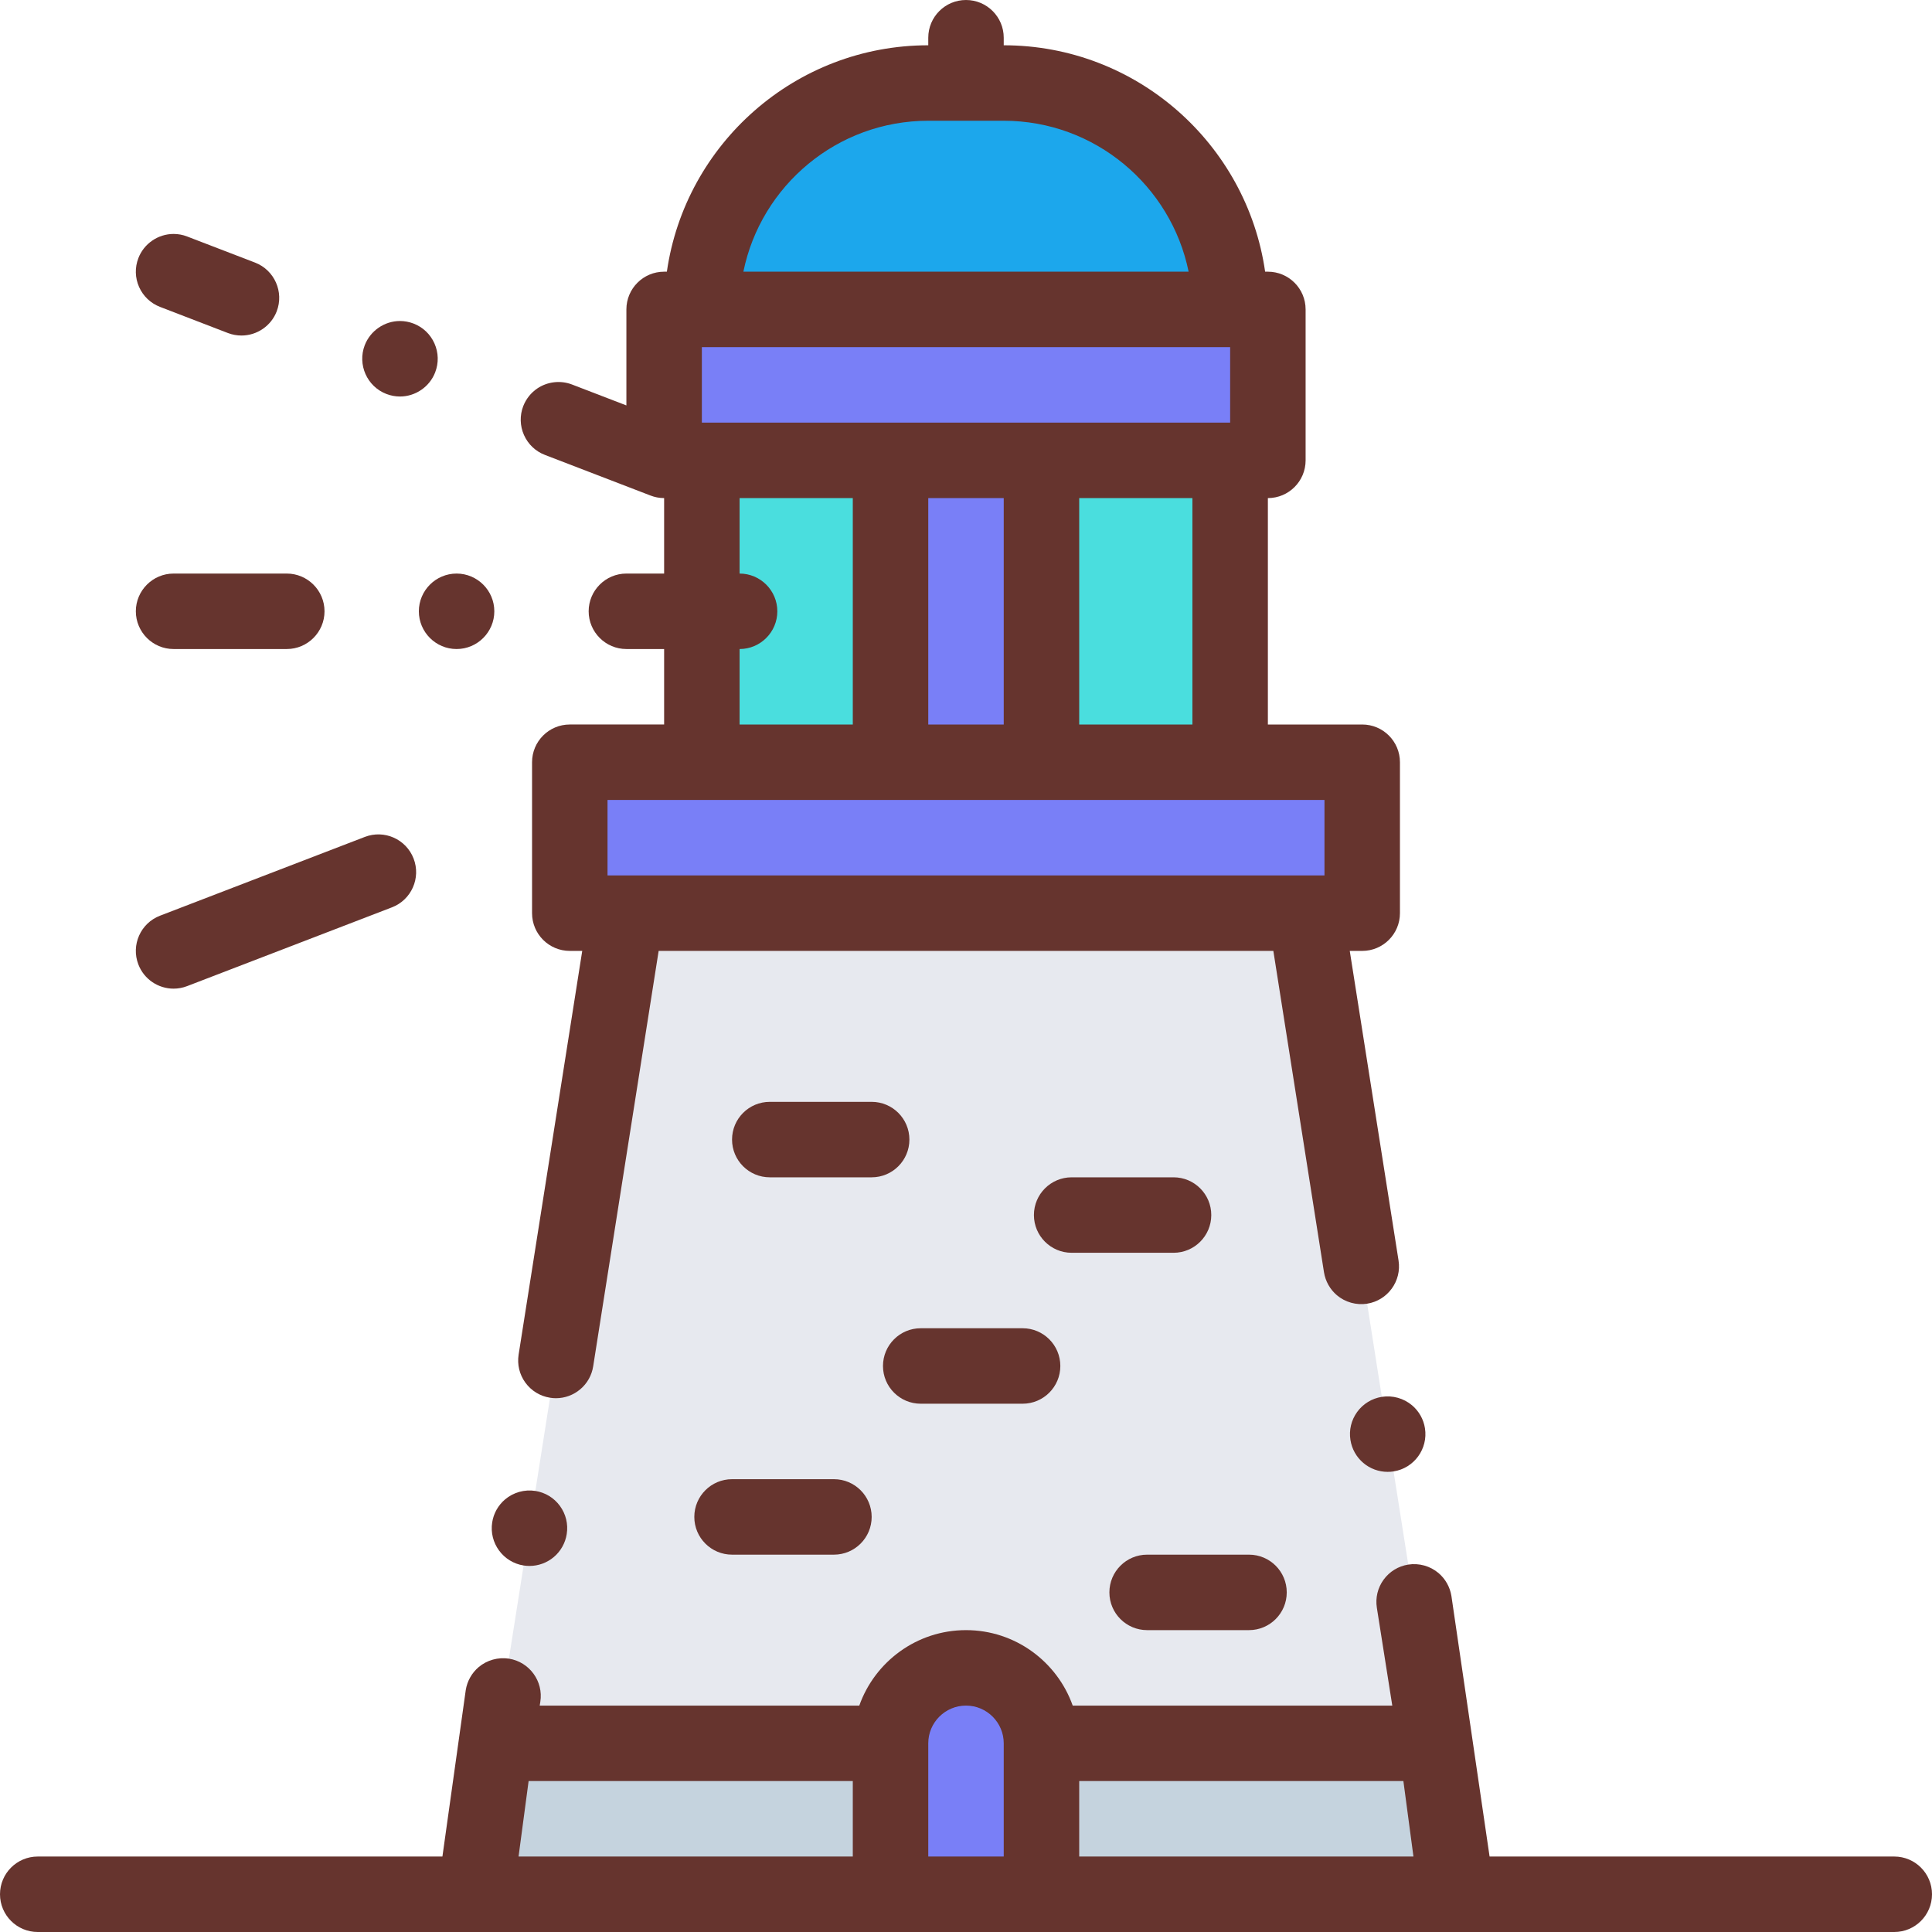 <?xml version="1.0"?>
<svg xmlns="http://www.w3.org/2000/svg" id="Layer_1" enable-background="new 0 0 512 512" height="512px" viewBox="0 0 512 512" width="512px" class=""><g><path d="m346 242h-180l-34.667 220h249.334z" fill="#e7e9ef" data-original="#E7E9EF" class=""/><path d="m131.333 462-5.333 40h260l-5.333-40z" fill="#c5d3de" data-original="#C5D3DE" class=""/><path d="m151 202h210v40h-210z" fill="#c68a86" data-original="#C68A86" class="active-path" style="fill:#797FF7" data-old_color="#c68a86"/><path d="m276 122h50v80h-50z" fill="#ffda8f" data-original="#FFDA8F" class="" style="fill:#4ADEDE" data-old_color="#ffda8f"/><path d="m186 122h50v80h-50z" fill="#ffda8f" data-original="#FFDA8F" class="" style="fill:#4ADEDE" data-old_color="#ffda8f"/><path d="m326 82c0-33.137-26.863-60-60-60h-20c-33.137 0-60 26.863-60 60z" fill="#ff5a58" data-original="#FF5A58" class="" style="fill:#1CA7EC" data-old_color="#ff5a58"/><g fill="#c68a86"><path d="m256 442c11.046 0 20 8.954 20 20v40h-40v-40c0-11.046 8.954-20 20-20z" data-original="#C68A86" class="active-path" style="fill:#797FF7" data-old_color="#C68A86"/><path d="m176 82h160v40h-160z" data-original="#C68A86" class="active-path" style="fill:#797FF7" data-old_color="#C68A86"/><path d="m236 122h40v80h-40z" data-original="#C68A86" class="active-path" style="fill:#797FF7" data-old_color="#C68A86"/></g><path d="m145.76 370.41c.52.09 1.05.13 1.57.13 2.36 0 4.65-.84 6.46-2.38 1.83-1.54 3.04-3.7 3.41-6.07l17.35-110.09h162.9l13.42 85.16c.38 2.369 1.59 4.529 3.41 6.08 2.21 1.869 5.16 2.699 8.03 2.25 5.44-.86 9.18-5.99 8.32-11.44l-12.929-82.05h3.299c5.523 0 10-4.478 10-10v-40c0-5.522-4.477-10-10-10h-25v-60c5.523 0 10-4.478 10-10v-40c0-5.522-4.477-10-10-10h-.726c-4.868-33.876-34.072-60-69.274-60v-2c0-5.522-4.477-10-10-10s-10 4.478-10 10v2c-35.202 0-64.406 26.124-69.274 60h-.726c-5.523 0-10 4.478-10 10v25.442l-14.41-5.543c-3.04-1.17-6.5-.77-9.19 1.04-1.7 1.15-2.99 2.78-3.74 4.7-.95 2.49-.88 5.21.2 7.65 1.09 2.439 3.06 4.319 5.55 5.27l27.695 10.653c.006.002.012.004.017.007l.288.11c.058.022.116.037.174.059.203.074.407.146.617.207.129.038.259.067.389.1.167.042.333.085.503.118.191.037.383.062.575.087.121.016.239.038.361.05.321.032.645.05.971.05v20h-10c-5.51 0-10 4.49-10 10s4.49 10 10 10h10v20h-25c-5.523 0-10 4.478-10 10v40c0 5.522 4.477 10 10 10h3.298l-16.858 106.979c-.41 2.641.22 5.28 1.79 7.44 1.58 2.161 3.9 3.581 6.53 3.991zm100.24-338.41h20c24.146 0 44.349 17.206 48.996 40h-117.992c4.647-22.794 24.85-40 48.996-40zm-60 60h140v20h-50-40-50zm130 40v60h-30v-60zm-50 0v60h-20v-60zm-70 20v-20h30v60h-30v-20c5.51 0 10-4.49 10-10s-4.49-10-10-10zm-35 60h25 50 40 50 25v20h-5-180-5z" data-original="#000000" class="" data-old_color="#000000" style="fill:#66342E"/><path d="m366.2 370.18c-2.64.42-4.96 1.84-6.53 3.99-1.57 2.16-2.21 4.81-1.79 7.439.37 2.37 1.58 4.53 3.41 6.08 1.8 1.53 4.1 2.37 6.45 2.37.52 0 1.05-.04 1.57-.12 5.45-.859 9.18-5.989 8.32-11.439-.37-2.36-1.58-4.521-3.41-6.07-2.21-1.87-5.16-2.701-8.02-2.25z" data-original="#000000" class="" data-old_color="#000000" style="fill:#66342E"/><path d="m138.76 414.87c.52.08 1.05.12 1.57.12 2.35 0 4.65-.841 6.45-2.37 1.83-1.551 3.04-3.71 3.41-6.08.42-2.63-.22-5.28-1.79-7.44s-3.89-3.57-6.53-3.99c-2.86-.449-5.81.381-8.02 2.25-1.83 1.551-3.04 3.7-3.41 6.07-.86 5.45 2.87 10.58 8.32 11.44z" data-original="#000000" class="" data-old_color="#000000" style="fill:#66342E"/><path d="m311 332c5.523 0 10-4.478 10-10s-4.477-10-10-10h-27c-5.523 0-10 4.478-10 10s4.477 10 10 10z" data-original="#000000" class="" data-old_color="#000000" style="fill:#66342E"/><path d="m304 432h27c5.523 0 10-4.478 10-10s-4.477-10-10-10h-27c-5.523 0-10 4.478-10 10s4.477 10 10 10z" data-original="#000000" class="" data-old_color="#000000" style="fill:#66342E"/><path d="m194 392c-5.523 0-10 4.478-10 10s4.477 10 10 10h27c5.523 0 10-4.478 10-10s-4.477-10-10-10z" data-original="#000000" class="" data-old_color="#000000" style="fill:#66342E"/><path d="m244 372h27c5.523 0 10-4.478 10-10s-4.477-10-10-10h-27c-5.523 0-10 4.478-10 10s4.477 10 10 10z" data-original="#000000" class="" data-old_color="#000000" style="fill:#66342E"/><path d="m241 302c0-5.522-4.477-10-10-10h-27c-5.523 0-10 4.478-10 10s4.477 10 10 10h27c5.523 0 10-4.478 10-10z" data-original="#000000" class="" data-old_color="#000000" style="fill:#66342E"/><path d="m502 492h-107.245l-10.115-69.05c-.38-2.36-1.59-4.521-3.41-6.07-2.21-1.87-5.16-2.7-8.03-2.25-2.64.42-4.95 1.84-6.53 4-1.57 2.16-2.2 4.8-1.79 7.439l4.09 25.931h-84.69c-4.128-11.639-15.243-20-28.28-20s-24.152 8.361-28.28 20h-84.69l.16-1.01c.86-5.44-2.88-10.57-8.32-11.431-2.87-.439-5.82.38-8.03 2.25-1.82 1.55-3.03 3.71-3.41 6.07l-6.185 44.121h-107.245c-5.523 0-10 4.478-10 10s4.477 10 10 10h492c5.523 0 10-4.478 10-10s-4.477-10-10-10zm-361.912-20h85.912v20h-88.578zm105.912 20v-30c0-5.514 4.486-10 10-10s10 4.486 10 10v30zm40 0v-20h85.912l2.667 20z" data-original="#000000" class="" data-old_color="#000000" style="fill:#66342E"/><path d="m36 162c0 5.51 4.49 10 10 10h30c5.51 0 10-4.49 10-10s-4.49-10-10-10h-30c-5.51 0-10 4.49-10 10z" data-original="#000000" class="" data-old_color="#000000" style="fill:#66342E"/><path d="m111 162c0 5.51 4.49 10 10 10s10-4.49 10-10-4.49-10-10-10-10 4.49-10 10z" data-original="#000000" class="" data-old_color="#000000" style="fill:#66342E"/><path d="m42.41 81.33 18 6.93c1.15.44 2.36.66 3.59.66 4.11 0 7.86-2.57 9.33-6.41 1.98-5.14-.6-10.94-5.74-12.92l-18-6.92c-1.15-.45-2.36-.67-3.59-.67-4.11 0-7.86 2.569-9.33 6.41-.96 2.489-.89 5.21.19 7.649 1.09 2.441 3.06 4.311 5.55 5.271z" data-original="#000000" class="" data-old_color="#000000" style="fill:#66342E"/><path d="m102.41 104.41c1.15.439 2.36.67 3.59.67 4.11 0 7.86-2.58 9.33-6.41.96-2.5.89-5.21-.19-7.65-1.09-2.45-3.06-4.319-5.55-5.279-1.16-.44-2.36-.671-3.59-.671-4.11 0-7.86 2.58-9.34 6.421-1.97 5.139.6 10.939 5.75 12.919z" data-original="#000000" class="" data-old_color="#000000" style="fill:#66342E"/><path d="m96.688 221.791-54.278 20.876c-5.155 1.982-7.726 7.768-5.744 12.923 1.529 3.975 5.318 6.413 9.335 6.413 1.193 0 2.407-.216 3.588-.67l54.278-20.876c5.155-1.982 7.726-7.768 5.744-12.923s-7.767-7.724-12.923-5.743z" data-original="#000000" class="" data-old_color="#000000" style="fill:#66342E"/></g> </svg>
